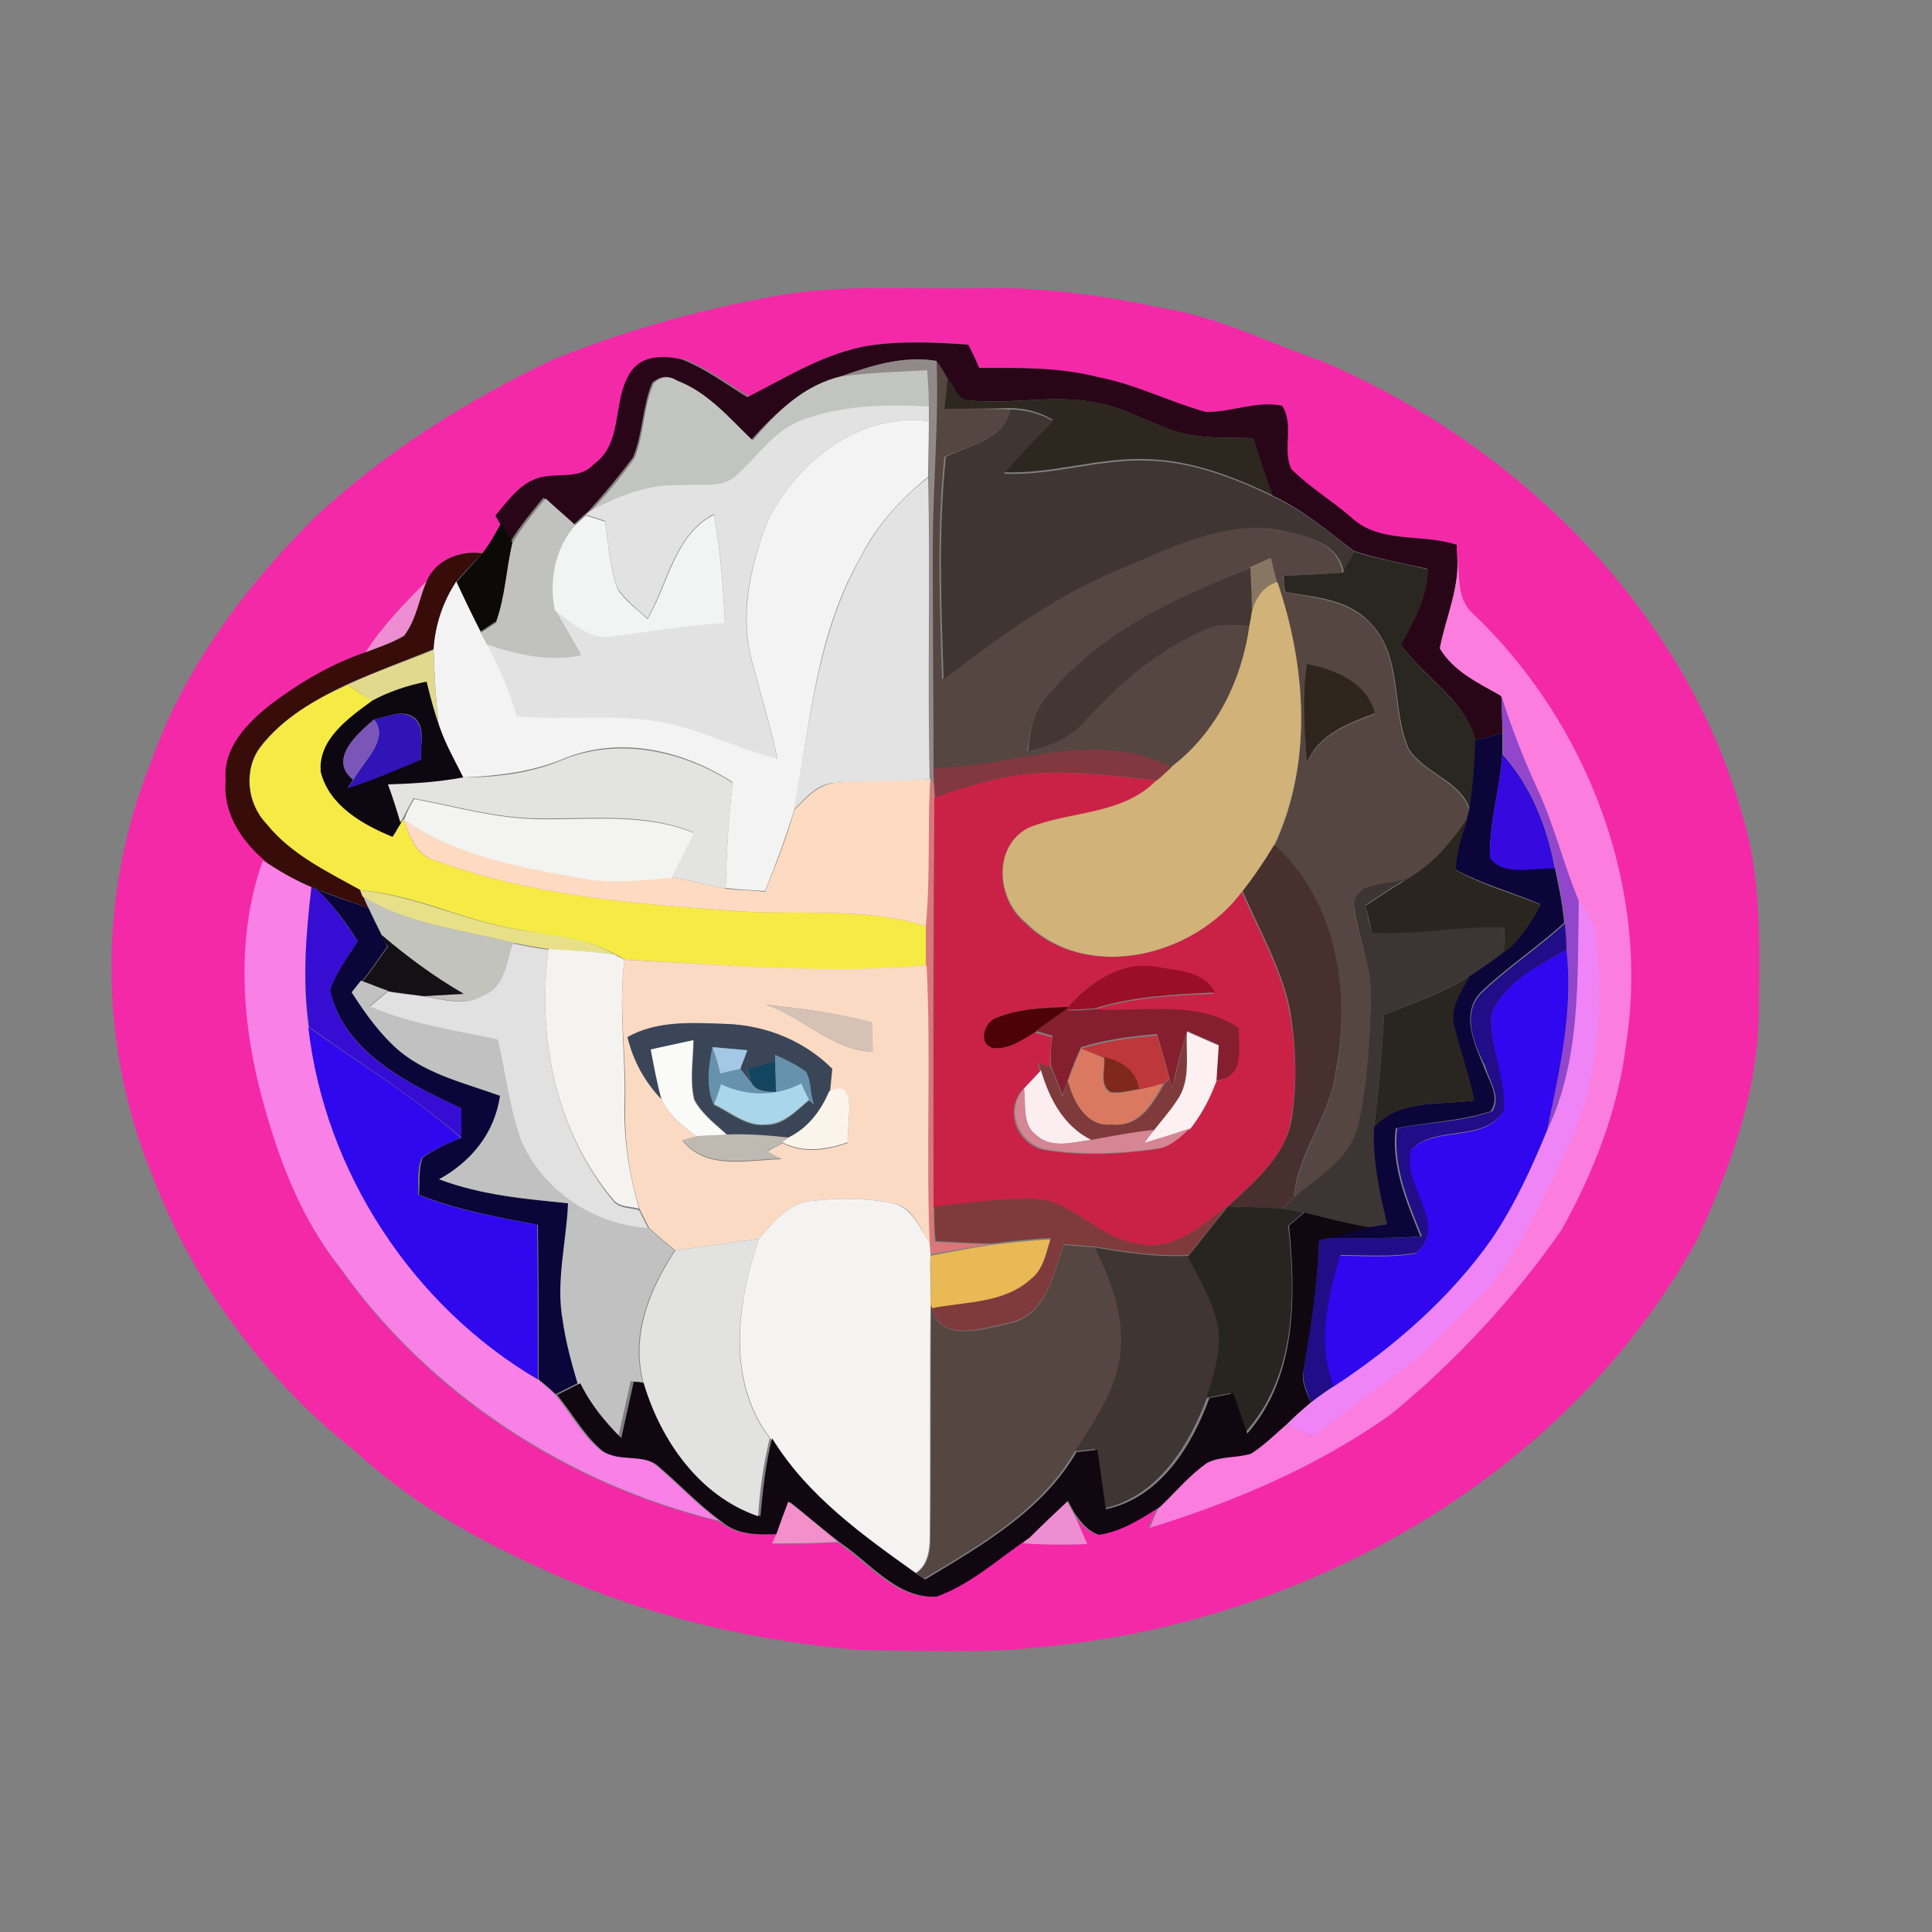 <?xml version="1.0" encoding="utf-8"?>
<!-- Generator: Adobe Illustrator 26.0.3, SVG Export Plug-In . SVG Version: 6.00 Build 0)  -->
<svg version="1.1" id="Layer_1" xmlns="http://www.w3.org/2000/svg" xmlns:xlink="http://www.w3.org/1999/xlink" x="0px" y="0px"
	 viewBox="0 0 250 250" style="enable-background:new 0 0 250 250;" xml:space="preserve">
<rect x="0" y="0" width="250" height="250" fill="#808080" stroke="none"/>
<style type="text/css">
	.st0{fill:#F429A8;}
	.st1{fill:#280618;}
	.st2{fill:#928A8A;}
	.st3{fill:#554641;}
	.st4{fill:#C2C4C0;}
	.st5{fill:#2D2720;}
	.st6{fill:#E2E2E2;}
	.st7{fill:#3F3533;}
	.st8{fill:#F4F3F3;}
	.st9{fill:#E3E3E3;}
	.st10{fill:#C1C2C0;}
	.st11{fill:#F1F4F2;}
	.st12{fill:#0B0A08;}
	.st13{fill:#2A2720;}
	.st14{fill:#FB7DDD;}
	.st15{fill:#370C09;}
	.st16{fill:#877662;}
	.st17{fill:#423732;}
	.st18{fill:#EC8ED1;}
	.st19{fill:#D1B278;}
	.st20{fill:#E1D98E;}
	.st21{fill:#2E261D;}
	.st22{fill:#0C0711;}
	.st23{fill:#F6EB44;}
	.st24{fill:#9146CB;}
	.st25{fill:#3014B7;}
	.st26{fill:#7B56B8;}
	.st27{fill:#0B053A;}
	.st28{fill:#E3E3E2;}
	.st29{fill:#823840;}
	.st30{fill:#3609DF;}
	.st31{fill:#CA2246;}
	.st32{fill:#FCDBC2;}
	.st33{fill:#DB7779;}
	.st34{fill:#F3F4F1;}
	.st35{fill:#2A251E;}
	.st36{fill:#48302F;}
	.st37{fill:#F880E6;}
	.st38{fill:#3C3533;}
	.st39{fill:#370DD4;}
	.st40{fill:#0B0639;}
	.st41{fill:#E8E088;}
	.st42{fill:#C2C3BD;}
	.st43{fill:#EF84F6;}
	.st44{fill:#210D88;}
	.st45{fill:#141015;}
	.st46{fill:#E2E1E2;}
	.st47{fill:#F5F3EF;}
	.st48{fill:#3007EF;}
	.st49{fill:#FBDAC4;}
	.st50{fill:#9B0F26;}
	.st51{fill:#292520;}
	.st52{fill:#C2C1C1;}
	.st53{fill:#D6C1B7;}
	.st54{fill:#4C0208;}
	.st55{fill:#851F30;}
	.st56{fill:#2F08ED;}
	.st57{fill:#3A4658;}
	.st58{fill:#BE373B;}
	.st59{fill:#7F3B3B;}
	.st60{fill:#FCF0F2;}
	.st61{fill:#FAFAF9;}
	.st62{fill:#6792AE;}
	.st63{fill:#A3C8E5;}
	.st64{fill:#DA7960;}
	.st65{fill:#7F281B;}
	.st66{fill:#134561;}
	.st67{fill:#FCEEF0;}
	.st68{fill:#A9D6EA;}
	.st69{fill:#FBF4EB;}
	.st70{fill:#D58594;}
	.st71{fill:#BEBAB2;}
	.st72{fill:#F4F3F2;}
	.st73{fill:#282521;}
	.st74{fill:#100711;}
	.st75{fill:#E2E2E1;}
	.st76{fill:#E9B956;}
	.st77{fill:#554642;}
	.st78{fill:#F390CC;}
</style>
<g id="_x23_f429a8ff">
	<path class="st0" d="M100.3,38.3c8.8-1.6,17.8-0.8,26.6-1c8.2-0.2,16.3,1,24.2,2.7c7,1.2,13.4,4.5,20.1,6.8
		c25.2,10.8,46.8,32,54.3,58.8c2.4,7.9,2.2,16.2,2.1,24.4c0.1,10.7-3.6,21-8.1,30.6c-16.8,30.4-50.4,49.3-84.5,52.5
		c-8,0.9-16,0.5-24,0.4c-12.6-1.1-25.1-3.9-36.8-8.7c-10.1-4.3-20-9.4-28.1-16.9c-11.8-9.3-21.1-21.8-26.4-35.8
		c-7-16.9-7-36.5-0.2-53.4c4.3-12.2,12.2-22.8,21.3-31.8c9-8.4,19.5-15,30.6-20.3C80.7,42.8,90.5,40.1,100.3,38.3 M112.6,44.7
		c-5.7,0.9-10.6,4-15.5,6.7c-2.8-1.7-5.5-3.7-8.5-4.9c-2.2-0.4-5.1-0.5-6.5,1.5c-2.6,3.6-0.9,9.3-4.9,12.1c-2,2.3-5.3,0.9-7.8,2
		c-2.2,0.9-3.4,2.9-4.9,4.6l0.5,0.9c-0.8,1.4-1.4,2.8-2.5,4c-2.9-0.4-6,0.7-7.2,3.6c-2.9,2.8-5.7,5.7-7.9,9.2
		c-4.4,1.6-8.5,3.9-12.2,6.7c-3.1,2.4-6.2,5.7-5.9,9.9c-0.4,4.4,2.4,8.2,5.7,10.9l-0.9-0.5c-3.4,9.6-2.8,20.2-0.3,29.9
		c2.1,8.1,5,16.2,10.2,22.8c11.6,16.5,29.6,28.1,49.1,32.8c2.1,1.8,4.8,1.7,7.4,1.6c-0.1,0.3-0.4,0.9-0.6,1.3c2.8,0.1,5.7,0,8.5-0.2
		c3.9,2.6,7.4,7.3,12.5,7c4.5-1.6,8.1-4.9,12-7.6l-0.6,0.7c2.8,0.2,5.5,0.2,8.3,0.1c-0.5-1.3-1-2.6-1.7-3.8c0.8,1,1.7,2.1,3,2.6
		c2.9-0.4,5.5-2,7.9-3.6c-0.4,0.9-0.8,1.8-1.2,2.7c11-3.4,21.8-8,31.2-14.7c8.4-6.9,15.9-14.9,22.1-23.9c4.1-7.4,7.3-15.4,8.3-23.9
		c3.2-20.4-5-41.7-19.8-55.8c-2.4-2.1-1.6-5.5-2.1-8.2v-0.7c-4.4-1.5-9.9-0.1-13.6-3.5c-2.5-2.2-5.4-4-7.8-6.3
		c-1.2-2.5,0.3-5.9-1.2-8.2c-3.4-0.6-6.6,1-9.9,0.8c-4.7-1.4-9.1-3.6-13.9-4.5c-5-1.3-10.2-1.2-15.4-1.2c-0.5-1-1-2-1.4-3
		C121.1,44.2,116.8,44.1,112.6,44.7z"/>
</g>
<g id="_x23_280618ff">
	<path class="st1" d="M112.6,44.7c4.2-0.6,8.5-0.4,12.7-0.1c0.5,1,1,2,1.4,3c5.2,0,10.4-0.1,15.4,1.2c4.8,0.9,9.2,3.2,13.9,4.5
		c3.3,0.1,6.6-1.5,9.9-0.8c1.6,2.4,0,5.7,1.2,8.2c2.4,2.4,5.3,4.1,7.8,6.3c3.7,3.4,9.1,2,13.6,3.5v0.7c0.6,4.5-1.4,8.5-2.1,12.8
		c1.8,2.9,5,4.4,7.9,6.1c0,1.6,0.1,3.2,0.1,4.8c-1.2,0.3-2.3,0.6-3.5,0.9c-1.4-5.4-6.7-8.1-9.7-12.5c1.8-3,3.4-6.1,3.5-9.7
		c-3.2-0.7-6.4-1.3-9.5-2.3c-3.4-2.6-6.7-5.4-10.6-7.2c-0.9-2.5-1.8-4.9-2.5-7.4c-3.1-0.1-6.3,0.1-9.4-0.7c-3.7-1.1-7-3.2-10.9-3.9
		c-5.5-1.1-11.1,0.3-16.6-0.3c-1.5-0.1-1.8-2-2.7-2.9c-0.5-0.8-0.9-1.5-1.4-2.2c-4.2-0.7-8.4,0.6-12.3,2c-4.8,1.2-8.4,4.7-11.6,8.2
		c-2.9-2.9-5.7-6.2-9.7-7.7c-1.1-0.7-2.1-0.5-3.1,0.3c-1.3,3.1-1.2,6.6-2.5,9.7c-1.8,2.4-3.7,4.7-5.8,7l-0.6,0.5
		c-0.3,0.3-1,0.9-1.3,1.2c-1.3-1.1-2.6-2.3-3.9-3.5c-1.5,1.9-3.1,3.7-4.3,5.8c-0.3-0.7-1-2-1.4-2.6l-0.5-0.9
		c1.5-1.7,2.8-3.7,4.9-4.6c2.5-1.2,5.8,0.2,7.8-2c4-2.8,2.3-8.4,4.9-12.1c1.5-2.1,4.3-2,6.5-1.5c3.1,1.2,5.7,3.2,8.5,4.9
		C102,48.7,106.9,45.6,112.6,44.7z"/>
</g>
<g id="_x23_928a8aff">
	<path class="st2" d="M108.9,48.7c3.9-1.4,8.1-2.7,12.3-2c0.3,8.1-0.5,16.2-0.5,24.3c0,9.5,0.1,18.9,0.1,28.4c0,0.6,0,1.7,0,2.2
		l-0.4-0.8c-0.3-13,0.1-26-0.2-39c0-2.4,0.1-4.8,0.1-7.2c0-0.5,0-1.4,0-1.9c-0.1-1.6-0.2-3.2-0.2-4.8
		C116.3,48,112.6,48.2,108.9,48.7z"/>
</g>
<g id="_x23_554641ff">
	<path class="st3" d="M121.2,46.7c0.5,0.7,1,1.5,1.4,2.2c-0.1,1.3-0.3,2.7-0.4,4c2.8,0,5.6,0,8.5,0.1c-0.8,4-5.3,4.6-8.5,6.1
		c-1,9.6-0.6,19.2-0.3,28.8c7-5.2,13.9-10.6,22-13.9c6.8-2.8,13.8-6.7,21.4-5.4c3.4,0.6,7.8,1.5,8.4,5.5c-2.6,0.2-5.1,0.3-7.7,0.4
		c0.1,0.5,0.2,1.6,0.2,2.1c3.8,0.8,8.3,1,11.1,4.1c4.2,4.3,2.6,11,4.9,16.2c2,3.3,6.8,4.1,8,8.1l-0.2,0.8c-2.1,3.2-4.6,6.2-8,8.1
		c-2.3,0.8-6.5,0.1-6.8,3.4c0.5,4.1,2.4,7.9,2.2,12.1c-0.2,5.5-0.3,11.2-1.7,16.6c-1.1,4.3-5.1,6.5-8.3,9.2
		c0.5-5.8,4.5-10.4,5.4-16.1c2.1-10.3,0.2-22.3-7.9-29.6c5-10.7,4.1-23,0.4-34c-0.3-1-0.6-2.1-0.8-3.2c-0.9,0.4-1.8,0.8-2.7,1.2
		c-9.8,3.8-19.7,8.6-26.5,16.8c-1.7,1.9-2,4.5-2.4,6.9c2.8-0.6,5.5-1.7,7.4-3.9c4.6-4.9,9.7-9.5,16-12c1.7-0.7,3.6-0.3,5.4-0.3
		c-0.9,7.2-4.3,13.9-10.1,18.4c-9.8-5.2-20.5,0-30.8,0.1c0-9.5-0.1-18.9-0.1-28.4C120.7,62.9,121.5,54.8,121.2,46.7 M169.1,85.9
		c-0.5,4.3-0.2,8.6,0,12.9c1.5-3.7,5.4-5.1,8.8-6.4C176.9,88.3,172.8,86.6,169.1,85.9z"/>
</g>
<g id="_x23_c2c4c0ff">
	<path class="st4" d="M108.9,48.7c3.7-0.5,7.4-0.6,11.1-0.8c0.1,1.6,0.2,3.2,0.2,4.8c-5.7-0.3-11.5-0.2-16.8,1.9
		c-3.4,1.3-5.4,4.6-8,6.9c-1.9,2.1-5,1.2-7.5,1.5c-4.2-0.2-8,1.4-11.6,3.3c2.1-2.2,4-4.5,5.8-7c1.3-3.1,1.1-6.6,2.5-9.7
		c0.9-0.9,2-1,3.1-0.3c3.9,1.5,6.7,4.8,9.7,7.7C100.5,53.3,104,49.8,108.9,48.7z"/>
</g>
<g id="_x23_2d2720ff">
	<path class="st5" d="M122.2,52.9c0.1-1.3,0.3-2.7,0.4-4c0.9,0.9,1.2,2.8,2.7,2.9c5.5,0.6,11.1-0.8,16.6,0.3
		c3.8,0.7,7.2,2.8,10.9,3.9c3.1,0.8,6.3,0.6,9.4,0.7c0.8,2.5,1.6,5,2.5,7.4c-5.2-2.5-10.7-4.6-16.5-4.7c-6.2-0.2-12.2,2-18.4,1.7
		c2.1-2.3,4.2-4.6,6.4-6.8c-1.7-1-3.6-1.5-5.6-1.5C127.8,52.9,125,52.9,122.2,52.9z"/>
</g>
<g id="_x23_e2e2e2ff">
	<path class="st6" d="M103.4,54.5c5.3-2.1,11.2-2.2,16.8-1.9c0,0.5,0,1.4,0,1.9c-8.9-1.2-17,5.2-20.8,12.8
		c-2.3,5.7-3.8,12.2-2.1,18.3c1.1,4.2,2.4,8.4,3.3,12.7c-4-1.2-7.9-2.8-11.9-4c-7.1-2.2-14.6-0.9-21.8-1.5c-1-3.3-2.3-6.5-4-9.6
		c3.9,1.3,8,2.3,12.2,1.4c-1.1-1.9-2.2-3.8-3.3-5.7c2.1,1.4,4.2,3.8,7,3.4c5-0.5,10-1.5,15-1.8c-0.2-4.7-0.6-9.4-1.4-14
		c-5.1,2.6-6,8.9-8.6,13.5c-1.4-1.2-2.9-2.4-3.9-3.9c-1-2.8-1.2-5.8-1.6-8.7c-0.6-0.2-1.9-0.6-2.5-0.8l0.6-0.5
		c3.6-1.9,7.5-3.5,11.6-3.3c2.5-0.3,5.6,0.6,7.5-1.5C98,59.1,100,55.9,103.4,54.5z"/>
</g>
<g id="_x23_3f3533ff">
	<path class="st7" d="M130.7,53c1.9,0,3.9,0.5,5.6,1.5c-2.2,2.2-4.4,4.5-6.4,6.8c6.2,0.3,12.2-1.9,18.4-1.7
		c5.8,0.1,11.3,2.2,16.5,4.7c3.9,1.8,7.2,4.6,10.6,7.2c-0.5,0.9-1,1.8-1.5,2.6c-0.7-4-5.1-4.8-8.4-5.5c-7.6-1.3-14.6,2.6-21.4,5.4
		c-8.1,3.4-15.1,8.7-22,13.9c-0.3-9.6-0.7-19.3,0.3-28.8C125.4,57.6,129.9,57,130.7,53z"/>
	<path class="st7" d="M141.6,161.4c4,0.7,8.1,1.3,12.2,1.1c1.6,3.1,3.5,6.2,4,9.7c0.2,2.9-0.7,5.8-1.6,8.6
		c-2.3,6.2-6.4,12.9-13.4,14.4c-0.4-2.6-0.7-5.1-1.1-7.7c-0.9,0.1-1.8,0.2-2.7,0.3c2.5-4,5.4-8,5.9-12.8
		C145.5,170.2,143.6,165.6,141.6,161.4z"/>
</g>
<g id="_x23_f4f3f3ff">
	<path class="st8" d="M99.4,67.3c3.8-7.6,11.9-14,20.8-12.8c0,2.4-0.1,4.8-0.1,7.2c-3.6,2.9-6.8,6.4-8.8,10.5
		c-5.7,9.9-6.5,21.5-8.5,32.5c-1.1,3.6-2.4,7.1-3.8,10.6c-1.7-0.1-3.4-0.2-5.1-0.4c0.1-4.6,0.4-9.2,0.9-13.7
		c-6.4-4.1-14.4-6-21.7-3.1c-4.2,1.8-8.7,2.3-13.2,2.5c-1.1-2.2-2.3-4.3-3.1-6.6c-0.4-3.3-0.6-6.7-0.7-10.1c0.2-3.1,1.2-6.1,2.9-8.7
		c1,2.1,2.1,4.3,3.1,6.4c0.2,0.4,0.6,1.2,0.8,1.5c1.6,3,3,6.2,4,9.6c7.3,0.6,14.8-0.7,21.8,1.5c4,1.2,7.8,2.9,11.9,4
		c-0.9-4.3-2.2-8.5-3.3-12.7C95.7,79.5,97.1,73.1,99.4,67.3z"/>
</g>
<g id="_x23_e3e3e3ff">
	<path class="st9" d="M111.3,72.3c2.1-4.2,5.2-7.7,8.8-10.5c0.3,13-0.1,26,0.2,39c-4.1,0.5-8.2,0.2-12.3,0.5c-2.3,0.1-3.8,2-5.3,3.5
		C104.8,93.8,105.7,82.2,111.3,72.3z"/>
</g>
<g id="_x23_c1c2c0ff">
	<path class="st10" d="M66.3,70.3c1.2-2.1,2.8-4,4.3-5.8c1.3,1.2,2.6,2.3,3.9,3.5c-2.7,3-3.5,7.1-2.6,11.1c1.1,1.9,2.2,3.8,3.3,5.7
		c-4.1,0.9-8.3-0.1-12.2-1.4c-0.2-0.4-0.6-1.2-0.8-1.5c0.5-0.3,1.5-1,2-1.3C65.3,77.2,65.4,73.6,66.3,70.3z"/>
</g>
<g id="_x23_f1f4f2ff">
	<path class="st11" d="M74.5,67.9c0.3-0.3,1-0.9,1.3-1.2c0.6,0.2,1.9,0.6,2.5,0.8c0.4,2.9,0.6,5.9,1.6,8.7c1,1.6,2.6,2.7,3.9,3.9
		c2.7-4.6,3.5-10.9,8.6-13.5c0.8,4.6,1.2,9.3,1.4,14c-5,0.3-10,1.2-15,1.8c-2.8,0.3-4.9-2-7-3.4C71,75.1,71.8,70.9,74.5,67.9z"/>
</g>
<g id="_x23_0b0a08ff">
	<path class="st12" d="M62.4,71.6c1-1.2,1.7-2.6,2.5-4c0.3,0.7,1,2,1.4,2.6c-0.8,3.4-0.9,6.9-2.1,10.2c-0.5,0.3-1.5,1-2,1.3
		c-1.1-2.1-2.1-4.2-3.1-6.4C60.1,74.1,61.3,72.9,62.4,71.6z"/>
</g>
<g id="_x23_2a2720ff">
	<path class="st13" d="M175.3,71.4c3.1,1,6.3,1.5,9.5,2.3c-0.1,3.6-1.8,6.7-3.5,9.7c2.9,4.4,8.3,7.1,9.7,12.5
		c-0.1,3-0.3,6.1-0.7,9.1c-1.1-4-5.9-4.8-8-8.1c-2.3-5.2-0.7-11.8-4.9-16.2c-2.8-3.2-7.2-3.4-11.1-4.1c-0.1-0.5-0.2-1.6-0.2-2.1
		c2.5-0.1,5.1-0.2,7.7-0.4C174.2,73.1,174.8,72.3,175.3,71.4z"/>
</g>
<g id="_x23_fb7dddff">
	<path class="st14" d="M188.5,71.2c0.5,2.8-0.2,6.2,2.1,8.2c14.8,14.1,23,35.4,19.8,55.8c-1,8.4-4.2,16.5-8.3,23.9
		c-6.2,8.9-13.7,17-22.1,23.9c-9.4,6.7-20.2,11.3-31.2,14.7c0.4-0.9,0.7-1.8,1.2-2.7c2-1.9,3.8-4.1,6.1-5.7c1.8-0.9,3.8-0.7,5.7-1.2
		c1.7-1,3.1-2.4,4.6-3.8c1.1,0.5,2.3,1,3.4,1.5c3.3-2,6-4.7,9.2-6.8c4.8-3.1,8.6-7.5,12.6-11.4c2.9-2.9,4.9-6.5,6.8-10.2
		c2.6-5.1,5.5-10.2,6.9-15.9c1.8-6.7,1.7-13.6,1.2-20.4c0-1.8-1.3-3.2-2.3-4.6c-2-4.8-3.2-9.8-5.4-14.6c-1.8-3.9-3.4-7.8-4.6-11.9
		c-2.9-1.6-6.1-3.1-7.9-6.1C187.1,79.7,189.1,75.7,188.5,71.2z"/>
</g>
<g id="_x23_370c09ff">
	<path class="st15" d="M55.2,75.2c1.2-2.8,4.4-4,7.2-3.6c-1.1,1.2-2.3,2.4-3.4,3.7c-1.7,2.6-2.7,5.6-2.9,8.7
		c-3.7,1.5-7.5,2.9-11.1,4.5c-4.2,2-8.4,4.4-11.3,8.1c-2.2,2.9-1.8,7.3,0.7,9.9c3.2,4,7.8,6.2,12.2,8.6L47,116
		c0.2,0.4,0.5,1.1,0.7,1.5c-2.2-0.8-4.5-1.6-6.7-2.4l-0.7-0.3c-1.9-0.8-3.7-1.8-5.4-2.9c-3.3-2.6-6.1-6.4-5.7-10.9
		c-0.4-4.2,2.8-7.5,5.9-9.9c3.7-2.8,7.8-5.2,12.2-6.7c1.7-0.6,3.4-1.2,5-2.1C53.8,80.2,54.2,77.5,55.2,75.2z"/>
</g>
<g id="_x23_877662ff">
	<path class="st16" d="M161.7,73.4c0.9-0.4,1.8-0.8,2.7-1.2c0.3,1.1,0.5,2.1,0.8,3.2c-2,0.6-2.9,2.4-3.4,4.3
		C161.9,77.6,161.8,75.5,161.7,73.4z"/>
</g>
<g id="_x23_423732ff">
	<path class="st17" d="M135.3,90.3c6.8-8.3,16.7-13,26.5-16.8c0.1,2.1,0.2,4.1,0.2,6.2c-0.1,0.3-0.2,1-0.2,1.3
		c-1.8,0-3.7-0.4-5.4,0.3c-6.3,2.5-11.5,7.1-16,12c-1.9,2.2-4.6,3.3-7.4,3.9C133.3,94.8,133.6,92.2,135.3,90.3z"/>
</g>
<g id="_x23_ec8ed1ff">
	<path class="st18" d="M47.3,84.4c2.2-3.4,5-6.3,7.9-9.2c-1,2.3-1.3,5-2.9,7C50.7,83.2,49,83.7,47.3,84.4z"/>
	<path class="st18" d="M133,199c1.6-1.6,3.3-3.2,5-4.8c0.3,0.5,0.8,1.4,1,1.8c0.6,1.2,1.1,2.5,1.7,3.8c-2.8,0.1-5.5,0.1-8.3-0.1
		L133,199z"/>
</g>
<g id="_x23_d1b278ff">
	<path class="st19" d="M161.9,79.6c0.4-1.9,1.4-3.7,3.4-4.3c3.7,10.9,4.6,23.3-0.4,34c-1.2,2.1-2.6,4.1-4.1,6
		c-6.2,8.5-20.2,12-28.1,4c-3.8-3.1-4.2-9.9,0.5-12.3c5.5-2.2,12.1-1.6,16.5-6.1c0.5-0.4,1.4-1.3,1.9-1.7
		c5.8-4.4,9.1-11.2,10.1-18.4C161.7,80.6,161.9,80,161.9,79.6z"/>
</g>
<g id="_x23_e1d98eff">
	<path class="st20" d="M45,88.6c3.6-1.7,7.4-3,11.1-4.5c0.1,3.4,0.3,6.7,0.7,10.1c-0.7-2-1.2-4-1.7-5.9c-2.5,0.6-4.9,1.3-7.1,2.5
		C47.1,90,46.1,89.3,45,88.6z"/>
</g>
<g id="_x23_2e261dff">
	<path class="st21" d="M169.1,85.9c3.7,0.7,7.8,2.4,8.8,6.4c-3.4,1.3-7.3,2.7-8.8,6.4C168.8,94.5,168.5,90.2,169.1,85.9z"/>
</g>
<g id="_x23_0c0711ff">
	<path class="st22" d="M48.1,90.7c2.2-1.2,4.6-2,7.1-2.5c0.5,2,1,4,1.7,5.9c0.8,2.3,2,4.4,3.1,6.6c-3.2,0.6-6.5,0.8-9.7,0.9
		c0.6,1.6,1.1,3.3,1.6,4.9c-0.3,0.4-0.8,1.3-1.1,1.8c-3.9-1.6-8.2-4.1-9.3-8.4C41.1,95.7,45.1,92.9,48.1,90.7 M48.4,93.1
		c-2.1,1.8-6,5.2-2.7,7.8c-0.2,0.2-0.5,0.8-0.7,1c3.2-1,6.4-2.4,9.5-3.7c-0.2-1.9,0.8-4.5-1.3-5.6C51.7,91.9,50,92.8,48.4,93.1z"/>
</g>
<g id="_x23_f6eb44ff">
	<path class="st23" d="M33.7,96.7c2.9-3.8,7.1-6.2,11.3-8.1c1,0.7,2,1.4,3.1,2.1c-3,2.2-7,5-6.6,9.2c1.1,4.4,5.4,6.8,9.3,8.4
		c0.3-0.4,0.8-1.3,1.1-1.8l0.3-0.5c0.8,2.2,1.6,4.8,4.3,5.4c12,4.4,24.9,5.5,37.5,6.4c8.7,0.8,17.6-0.6,26,2.1c-0.1,1.7-0.1,3.3,0,5
		c-13,1.3-26.1-0.1-39.1-0.7c-0.3-0.2-1-0.6-1.3-0.7c-3.6-2.2-7.9-2.2-11.8-3.1c-7.2-1-13.8-4.6-21.1-5.2c-4.3-2.4-9-4.6-12.2-8.6
		C32,104,31.5,99.6,33.7,96.7z"/>
</g>
<g id="_x23_9146cbff">
	<path class="st24" d="M194.3,90.1c1.3,4.1,2.8,8,4.6,11.9c2.2,4.7,3.4,9.8,5.4,14.6c-0.1,10,0.3,20.4-4.1,29.6
		c1.6-7.6,3.4-15.4,2.5-23.3c-0.1-1.2-0.1-2.3-0.2-3.4c-0.2-2.4-0.7-4.8-1.2-7.1c-1.1-5.4-3.1-10.6-6.8-14.8c0-0.7,0-2.1,0-2.7
		C194.4,93.2,194.3,91.7,194.3,90.1z"/>
</g>
<g id="_x23_3014b7ff">
	<path class="st25" d="M48.4,93.1c1.6-0.3,3.3-1.2,4.8-0.4c2,1.1,1.1,3.7,1.3,5.6c-3.1,1.3-6.3,2.7-9.5,3.7c0.2-0.3,0.5-0.8,0.7-1
		C46.9,98.6,50.5,95.7,48.4,93.1z"/>
</g>
<g id="_x23_7b56b8ff">
	<path class="st26" d="M45.7,100.9c-3.3-2.7,0.6-6,2.7-7.8C50.5,95.7,46.9,98.6,45.7,100.9z"/>
</g>
<g id="_x23_0b053aff">
	<path class="st27" d="M190.9,95.8c1.2-0.3,2.3-0.6,3.5-0.9c0,0.7,0,2,0,2.7c-0.3,4.5-1.7,8.8-1.6,13.3c1.7,2.5,5.7,1.2,8.4,1.4
		c0.5,2.4,1,4.7,1.2,7.1c-3.5,3.2-7.5,5.8-10.9,9.1c-2.5,2.8-0.7,6.6,0.5,9.5c0.6,1.8,2.2,3.9,0.9,5.8c-4,1.3-8.2,1.4-12.3,2.2
		c-0.6,4.9,1.4,9.5,3.2,14c-4,0.3-8,0.2-11.9,0.2c1.7-0.5,3.4-1.1,5.1-1.4c0.6-0.1,1.8-0.3,2.4-0.4c-1-4.1-1.9-8.2-1.7-12.5
		c3.3-3.7,8.6-2.9,13-3.5c-0.8-3.2-1.9-6.4-2.6-9.6c-0.6-2.4,0.9-4.5,2-6.5c1.5-1,3-2,4.4-3.1c2.2-1.6,3.6-3.9,4.8-6.2
		c-3.7-1.6-7.6-2.6-11-4.5c0-2.4,0.9-4.6,1.6-6.9l0.2-0.8C190.6,101.9,190.8,98.8,190.9,95.8z"/>
</g>
<g id="_x23_e3e3e2ff">
	<path class="st28" d="M73.1,98.2c7.2-2.8,15.3-1,21.7,3.1c-0.5,4.6-0.8,9.1-0.9,13.7c-2.4-0.5-4.7-1.1-7.1-1.5
		c1-1.9,1.9-3.9,2.9-5.8c-6.3-2.6-13.2-1.7-19.8-1.8c-5.6,0-10.9-1.6-16.4-2.6c-0.4,0.7-1.1,2-1.4,2.6l-0.3,0.5
		c-0.5-1.7-1-3.3-1.6-4.9c3.3-0.1,6.5-0.3,9.7-0.9C64.5,100.6,69,100,73.1,98.2z"/>
</g>
<g id="_x23_823840ff">
	<path class="st29" d="M120.8,99.4c10.2-0.1,21-5.3,30.8-0.1c-0.5,0.4-1.4,1.3-1.9,1.7c-5.2-0.5-10.5-1.3-15.7-0.9
		c-4.5,0.3-8.8,1.7-13,3.1c0-0.4-0.1-1.2-0.1-1.5C120.8,101.1,120.8,100,120.8,99.4z"/>
</g>
<g id="_x23_3609dfff">
	<path class="st30" d="M194.4,97.6c3.7,4.1,5.8,9.4,6.8,14.8c-2.7-0.2-6.7,1.1-8.4-1.4C192.7,106.4,194.1,102,194.4,97.6z"/>
</g>
<g id="_x23_ca2246ff">
	<path class="st31" d="M120.9,103.2c4.2-1.4,8.5-2.8,13-3.1c5.3-0.4,10.5,0.4,15.7,0.9c-4.4,4.5-11.1,3.9-16.5,6.1
		c-4.7,2.4-4.2,9.2-0.5,12.3c8,7.9,21.9,4.4,28.1-4c2.2,5.2,5.2,10.1,6.2,15.8c0.8,4.6,1,9.3,0.1,13.9c-0.8,4.8-4.9,7.9-8.2,11.1
		c-3.4,2.6-7.2,6.1-11.8,4.9c-5.2-0.8-8.6-6.2-14.1-5.8c-4.1,0-8.1,0.6-12.1,1C120.8,138.5,120.8,120.8,120.9,103.2 M138.2,130.3
		c-3.2,0.1-6.5,0.2-9.5,1.5c-1.4,0.7-2.1,3.2-0.3,3.8c2.1,0.3,3.8-1.1,5.5-2c0.6,0.2,1.7,0.5,2.2,0.6c-0.1,1.3-0.3,2.6-0.2,3.9
		c-0.4-0.1-1.2-0.4-1.6-0.5l0.3,1c-0.6,0.6-1.7,1.8-2.3,2.4c-2.4,2.8-0.7,7,2.7,7.8c4.8,0.8,9.8,0.6,14.6-0.1c1.7-0.2,3-1.5,4.2-2.6
		c1.4-1.9,2.6-4,3.4-6.2c3.6-0.3,2.9-4.3,2.9-6.8c-5.6-3.7-12.4-2-18.7-2.4c5-1.6,10.3-1.9,15.6-2.1c-1.4-2.9-4.9-2.8-7.6-3.3
		C145.1,124.3,141,127.1,138.2,130.3z"/>
</g>
<g id="_x23_fcdbc2ff">
	<path class="st32" d="M102.8,104.8c1.5-1.5,3-3.3,5.3-3.5c4.1-0.4,8.2-0.1,12.3-0.5c-0.4,6.4,0.1,12.8-0.4,19.1
		c-8.4-2.7-17.3-1.3-26-2.1c-12.7-0.9-25.5-2-37.5-6.4c-2.6-0.6-3.5-3.2-4.3-5.4c6.9,4.8,15.3,6.2,23.3,7.6
		c3.8,0.7,7.6,0.2,11.3-0.1c2.4,0.4,4.7,1,7.1,1.5c1.7,0.2,3.4,0.2,5.1,0.4C100.4,111.9,101.8,108.4,102.8,104.8z"/>
</g>
<g id="_x23_db7779ff">
	<path class="st33" d="M120.4,100.8l0.4,0.8c0,0.4,0.1,1.2,0.1,1.5c-0.2,17.7-0.2,35.3-0.1,53c0,1.5,0.1,3.1,0.1,4.6
		c2.4,0.1,4.8,0.3,7.2,0.3c-2.6,0.4-5.2,0.9-7.8,1.3c0-0.4-0.1-1.2-0.1-1.6c-0.6-12,0.2-23.9-0.4-35.9c0-1.7,0-3.3,0-5
		C120.4,113.6,120,107.2,120.4,100.8z"/>
</g>
<g id="_x23_f3f4f1ff">
	<path class="st34" d="M53.6,103.4c5.4,1,10.8,2.6,16.4,2.6c6.6,0.1,13.5-0.8,19.8,1.8c-1,1.9-1.9,3.8-2.9,5.8
		c-3.8,0.3-7.6,0.8-11.3,0.1c-8.1-1.4-16.5-2.9-23.3-7.6C52.5,105.4,53.2,104,53.6,103.4z"/>
</g>
<g id="_x23_2a251eff">
	<path class="st35" d="M182,113.8c3.4-1.9,5.9-4.9,8-8.1c-0.7,2.2-1.6,4.5-1.6,6.9c3.5,2,7.4,3,11,4.5c-1.3,2.3-2.7,4.6-4.8,6.2
		c0-1.1,0.1-2.2,0.1-3.2c-5.8-0.2-11.4,1-17.2,0.7c-0.2-1.2-0.5-2.4-0.8-3.6C178.5,116,180.2,114.9,182,113.8z"/>
</g>
<g id="_x23_48302fff">
	<path class="st36" d="M160.8,115.3c1.5-1.9,2.9-4,4.1-6c8.1,7.3,10,19.3,7.9,29.6c-0.8,5.7-4.9,10.3-5.4,16.1
		c-0.4,0.3-1.1,1-1.5,1.4c-2.3-0.1-4.7-0.2-7-0.3c3.3-3.1,7.3-6.3,8.2-11.1c0.8-4.6,0.6-9.3-0.1-13.9
		C166,125.5,163,120.5,160.8,115.3z"/>
</g>
<g id="_x23_f880e6ff">
	<path class="st37" d="M33.7,141.3c-2.5-9.7-3.1-20.4,0.3-29.9l0.9,0.5c1.7,1.1,3.5,2.1,5.4,2.9c-0.7,6-1.2,12.1-0.4,18.1
		c2.1,18.7,13.5,36.1,29.7,45.6c0.7,0.6,1.5,1.3,2.2,1.9c1.9,2.3,3.4,5.1,5.7,7.1c2.2,1.8,5.5,0.3,7.6,2.3c2.7,2.3,5.1,4.9,8,7
		c-19.5-4.7-37.5-16.4-49.1-32.8C38.7,157.4,35.8,149.3,33.7,141.3z"/>
</g>
<g id="_x23_3c3533ff">
	<path class="st38" d="M175.2,117.1c0.3-3.2,4.5-2.5,6.8-3.4c-1.8,1.1-3.5,2.2-5.3,3.4c0.2,1.2,0.5,2.4,0.8,3.6
		c5.8,0.3,11.4-0.9,17.2-0.7c0,1.1-0.1,2.2-0.1,3.2c-1.4,1.1-2.9,2.1-4.4,3.1c-3.4,2.1-7.3,3.5-11.1,5c-0.3,4.9-0.7,9.7-1.3,14.6
		c-0.2,4.2,0.7,8.4,1.7,12.5c-0.6,0.1-1.8,0.3-2.4,0.4c-2.8-0.5-5.6-1.2-8.4-1.9c-0.9-0.2-1.9-0.4-2.8-0.5c0.4-0.4,1.1-1,1.5-1.4
		c3.1-2.7,7.2-4.9,8.3-9.2c1.3-5.4,1.5-11,1.7-16.6C177.5,125.1,175.7,121.2,175.2,117.1z"/>
</g>
<g id="_x23_370dd4ff">
	<path class="st39" d="M40.3,114.8l0.7,0.3c2.1,2,3.7,4.3,5.3,6.7c-1.3,2-2.8,4-3.6,6.3c1.8,8.2,10.1,12.1,17,15.3
		c0,1.3,0,2.5,0,3.8c-6.2-5.3-13.1-9.6-19.7-14.3C39.1,126.8,39.6,120.8,40.3,114.8z"/>
</g>
<g id="_x23_0b0639ff">
	<path class="st40" d="M41,115.1c2.2,0.9,4.4,1.6,6.7,2.4c0.5,1.2,1.1,2.3,1.7,3.5c0.2,0.4,0.5,1.1,0.7,1.5
		c-1.1,1.5-2.1,3.1-3.3,4.5c-0.3,0.4-0.9,1.1-1.2,1.5c1.8,2.8,3.7,5.5,6.4,7.6c3.7,3,8.5,4.1,12.9,5.7c-0.7,4.8-3.7,8.5-7.9,10.8
		c5.3,2.1,11.1,2.6,16.7,3.1c-0.2,5.1-1.5,10.1-0.7,15.1c0.4,2.8,1.1,5.4,1.9,8.1c-1,0.5-2,1-3,1.5c-0.7-0.7-1.4-1.3-2.2-1.9
		c0-6.7,0-13.3-0.1-20c-5.2-1-10.4-1.9-15.4-3.9c0.2-1.6-0.1-3.3,0.5-4.8c1.5-1.1,3.3-1.9,5-2.6c0-1.3,0-2.5,0-3.8
		c-6.9-3.2-15.2-7.2-17-15.3c0.8-2.3,2.3-4.3,3.6-6.3C44.8,119.4,43.1,117.1,41,115.1z"/>
</g>
<g id="_x23_e8e088ff">
	<path class="st41" d="M46.6,115.2c7.3,0.7,13.9,4.2,21.1,5.2c4,0.8,8.3,0.9,11.8,3.1c-2.8-0.4-5.7-0.4-8.5-0.7
		c-1.5-0.2-3.1-0.5-4.6-0.8c-6.5-1.7-13.6-2.3-19.5-6L46.6,115.2z"/>
</g>
<g id="_x23_c2c3bdff">
	<path class="st42" d="M47,116c5.8,3.7,12.9,4.3,19.5,6c-0.9,2.3-1.1,5.6-3.7,6.8c-2.5,1.4-5.4,0.5-8,0.1c1.7-0.1,3.5-0.2,5.2-0.3
		c-3.8-2.2-7.3-4.7-10.6-7.6c-0.6-1.2-1.1-2.3-1.7-3.5C47.5,117.2,47.2,116.4,47,116z"/>
</g>
<g id="_x23_ef84f6ff">
	<path class="st43" d="M204.3,116.5c1,1.4,2.2,2.8,2.3,4.6c0.5,6.8,0.6,13.8-1.2,20.4c-1.4,5.6-4.3,10.7-6.9,15.9
		c-1.9,3.6-3.8,7.3-6.8,10.2c-4.1,4-7.8,8.3-12.6,11.4c-3.2,2.1-6,4.8-9.2,6.8c-1.2-0.4-2.3-0.9-3.4-1.5c1-1,2-1.9,3.1-2.8
		c1-0.8,2.1-1.5,3.1-2.2c7.8-5.1,15.1-11.4,20.5-19.2c2.9-4.4,5.1-9.2,7.1-14C204.6,136.9,204.1,126.5,204.3,116.5z"/>
</g>
<g id="_x23_210d88ff">
	<path class="st44" d="M191.6,128.6c3.4-3.3,7.4-5.9,10.9-9.1c0.1,1.1,0.2,2.3,0.2,3.4c-3.6,2.1-8,4.2-9.7,8.3
		c-0.3,4.2,2,8.1,1.7,12.4c-2.5,4.3-8.9,1.9-12,5.1c-1.5,4.4,5,9.7,0.6,13.4c-3.2,0.6-6.5,0.3-9.8,0.3c-1.5,5.4-3,11.4-0.8,16.9
		c-1.1,0.7-2.1,1.4-3.1,2.2c-0.4-1.4-1.2-2.7-0.9-4.2c0.8-5.6,1.8-11.2,2-16.8c0.3-0.1,1-0.2,1.4-0.3c4,0,8,0.1,11.9-0.2
		c-1.8-4.5-3.8-9.1-3.2-14c4.1-0.8,8.3-0.8,12.3-2.2c1.2-1.9-0.4-3.9-0.9-5.8C190.8,135.2,189.1,131.3,191.6,128.6z"/>
</g>
<g id="_x23_141015ff">
	<path class="st45" d="M49.4,121c3.3,2.8,6.8,5.4,10.6,7.6c-1.7,0.1-3.5,0.2-5.2,0.3c-1.5-0.2-2.9-0.4-4.4-0.6
		c-1.2-0.4-2.4-0.8-3.5-1.3c1.2-1.4,2.2-3,3.3-4.5C49.9,122.1,49.5,121.4,49.4,121z"/>
</g>
<g id="_x23_e2e1e2ff">
	<path class="st46" d="M66.4,122.1c1.5,0.3,3,0.6,4.6,0.8c-1.6,11.5,1,23.7,8.5,32.7c0.9,0.8,2.2,0.7,3.2,1c0.4,0.8,0.8,1.6,1.2,2.4
		c-7.1-0.4-13.7-4.9-16.5-11.4c-1.5-4.2-2-8.7-3-13c-5.6-1.3-11.3-2-16.6-4.3c0.6-0.5,1.8-1.5,2.4-2c1.5,0.3,2.9,0.4,4.4,0.6
		c2.6,0.4,5.5,1.4,8-0.1C65.4,127.7,65.5,124.4,66.4,122.1z"/>
</g>
<g id="_x23_f5f3efff">
	<path class="st47" d="M71,122.8c2.8,0.2,5.7,0.3,8.5,0.7c0.3,0.2,1,0.5,1.3,0.7c-0.8,6.2,0.2,12.5,0,18.7
		c-0.1,4.6,0.6,9.1,1.9,13.5c-1.1-0.3-2.4-0.2-3.2-1C72,146.6,69.4,134.3,71,122.8z"/>
</g>
<g id="_x23_3007efff">
	<path class="st48" d="M193,131.2c1.7-4.2,6.1-6.2,9.7-8.3c0.9,7.9-0.9,15.6-2.5,23.3c-2,4.9-4.2,9.7-7.1,14
		c-5.4,7.7-12.6,14-20.5,19.2c-2.2-5.5-0.8-11.4,0.8-16.9c3.3,0,6.6,0.3,9.8-0.3c4.5-3.7-2-9-0.6-13.4c3.1-3.2,9.6-0.8,12-5.1
		C194.9,139.4,192.7,135.4,193,131.2z"/>
</g>
<g id="_x23_fbdac4ff">
	<path class="st49" d="M80.8,124.2c13,0.6,26.1,1.9,39.1,0.7c0.6,12-0.1,24,0.4,35.9c-1.3-1.9-2.2-4.7-4.8-5.1
		c-3.4-0.7-7-0.7-10.5-0.3c-3,0.3-5,2.8-6.8,4.9c-3.6,0.5-7.2,1-10.8,1.5c-1.1-0.9-2.3-1.9-3.4-2.9c-0.4-0.8-0.8-1.6-1.2-2.4
		c-1.4-4.4-2-8.9-1.9-13.5C81.1,136.7,80,130.5,80.8,124.2 M99.1,130c4.8,1.6,8.6,5.9,13.8,6.1c0-1.3-0.1-2.6-0.1-3.8
		C108.3,131.1,103.7,130.5,99.1,130 M81.2,134.2c0.8,3,2.2,5.8,4.4,8.1c1,2,2.8,3.5,4.6,4.8c-0.5,0.1-1.4,0.4-1.9,0.5
		c3.1,3.9,8.5,2.5,12.8,2.4c-0.4-0.2-1.3-0.7-1.8-0.9c0.5-0.6,1.4-0.7,1.9-1.2c2.7,1.4,5.7,1,8.5,0c-0.2-2.2,1.5-8.4-2.4-6.6
		c0.1-1,0.2-2,0.3-3c-3.6-3.5-8.6-5.6-13.6-5.8C89.7,132.3,85.1,132,81.2,134.2z"/>
</g>
<g id="_x23_9b0f26ff">
	<path class="st50" d="M138.2,130.3c2.8-3.2,6.9-6,11.4-5.2c2.7,0.5,6.2,0.5,7.6,3.3c-5.3,0.3-10.6,0.5-15.6,2.1
		c-1.3,0.1-2.6,0.1-3.9,0.2L138.2,130.3z"/>
</g>
<g id="_x23_292520ff">
	<path class="st51" d="M179.1,131.3c3.8-1.5,7.6-2.8,11.1-5c-1.1,2-2.6,4.1-2,6.5c0.8,3.2,1.9,6.3,2.6,9.6c-4.4,0.6-9.7-0.2-13,3.5
		C178.4,141,178.8,136.2,179.1,131.3z"/>
</g>
<g id="_x23_c2c1c1ff">
	<path class="st52" d="M45.5,128.4c0.3-0.4,0.9-1.1,1.2-1.5c1.2,0.4,2.3,0.9,3.5,1.3c-0.6,0.5-1.8,1.5-2.4,2
		c5.3,2.3,11,3.1,16.6,4.3c1,4.3,1.5,8.8,3,13c2.8,6.5,9.4,11,16.5,11.4c1.1,1,2.2,1.9,3.4,2.9c-3.3,5-5.8,11-4.1,17.1
		c-0.5-0.1-1.1-0.1-1.6-0.2c-0.5,2.4-1.1,4.9-1.6,7.3c-2-2.2-4-4.5-5.3-7.1c-0.8-2.7-1.5-5.3-1.9-8.1c-0.9-5,0.5-10.1,0.7-15.1
		c-5.6-0.6-11.4-1.1-16.7-3.1c4.2-2.3,7.2-6,7.9-10.8c-4.4-1.6-9.2-2.7-12.9-5.7C49.3,134,47.3,131.2,45.5,128.4z"/>
</g>
<g id="_x23_d6c1b7ff">
	<path class="st53" d="M99.1,130c4.6,0.5,9.2,1.1,13.8,2.3c0,1.3,0,2.5,0.1,3.8C107.7,135.9,103.9,131.6,99.1,130z"/>
</g>
<g id="_x23_4c0208ff">
	<path class="st54" d="M128.7,131.8c3-1.3,6.3-1.4,9.5-1.5l-0.5,0.6c-1.2,0.9-2.5,1.8-3.8,2.7c-1.7,1-3.5,2.3-5.5,2
		C126.6,135,127.3,132.5,128.7,131.8z"/>
</g>
<g id="_x23_851f30ff">
	<path class="st55" d="M141.6,130.6c6.3,0.4,13.1-1.3,18.7,2.4c0,2.5,0.8,6.5-2.9,6.8c0.1-1.5,0.2-3,0.3-4.6
		c-1.4-0.6-2.7-1.2-4.1-1.8c-0.7,2.4-1.4,4.8-1.9,7.3c-0.1-0.3-0.3-1-0.4-1.3c-0.5-1.9-1-3.7-1.6-5.6c-3.3,0.3-6.7,0.7-9.8,1.7
		c-0.7,1.4-1.2,2.8-1.7,4.2c-0.2,0.7-0.5,1.3-0.7,2c-0.5-1.3-1-2.5-1.5-3.8c-0.1-1.3,0-2.6,0.2-3.9c-0.6-0.1-1.7-0.5-2.2-0.6
		c1.3-0.9,2.5-1.8,3.8-2.7C139,130.8,140.3,130.7,141.6,130.6z"/>
</g>
<g id="_x23_2f08edff">
	<path class="st56" d="M39.9,132.9c6.6,4.7,13.6,9,19.7,14.3c-1.7,0.8-3.5,1.5-5,2.6c-0.7,1.5-0.4,3.2-0.5,4.8
		c4.9,2,10.2,2.9,15.4,3.9c0.1,6.7,0.1,13.3,0.1,20C53.4,169,42,151.6,39.9,132.9z"/>
</g>
<g id="_x23_3a4658ff">
	<path class="st57" d="M81.2,134.2c3.9-2.2,8.5-1.8,12.9-1.7c5.1,0.2,10,2.2,13.6,5.8c-0.1,1-0.2,2-0.3,3c-1.1,2.5-2.8,4.7-5.3,6
		c-2.6-0.3-5.2-0.6-7.9-0.4c-1.5-1.4-3.3-2.7-4.3-4.6c-0.6-2.5-0.2-5.1-0.1-7.7c-1.8,0.4-3.7,0.8-5.5,1.2c0.4,2.2,0.8,4.3,1.4,6.5
		C83.4,140,81.9,137.2,81.2,134.2 M92.4,143c2.1,1,4.1,2.8,6.6,2.6c2.4,0.1,4-1.8,5.7-3.2l0.6,0.5c-0.5-1.4-0.3-2.9-1-4.2
		c-1.2-0.9-2.6-1.6-4-2.2l0,1c-0.9,0.2-2.7,0.7-3.6,0.9c0.1,0.4,0.4,1.3,0.5,1.7c-0.3-0.4-1-1.3-1.4-1.8c0.2-0.6,0.7-1.8,0.9-2.4
		c-1.1-0.1-3.4-0.3-4.5-0.4C91.7,138,91.3,140.6,92.4,143z"/>
</g>
<g id="_x23_be373bff">
	<path class="st58" d="M139.9,135.7c3.2-1,6.5-1.4,9.8-1.7c0.6,1.8,1.1,3.7,1.6,5.6l-0.7,0.6c-1.1,0.3-2.2,0.6-3.2,0.8
		c-0.5-2.4-2.3-3.6-4.5-4.1C141.9,136.5,140.9,136.1,139.9,135.7z"/>
</g>
<g id="_x23_7f3b3bff">
	<path class="st59" d="M151.7,140.8c0.6-2.5,1.2-4.9,1.9-7.3c-0.2,2.9,0.5,6.3-1.3,8.9c-0.9,1.4-2,2.6-3,3.9
		c-2.7,0.3-5.4,0.7-8.1,1.3c-3.6-1.8-5.4-5.3-6.5-9l-0.3-1c0.4,0.1,1.2,0.4,1.6,0.5c0.5,1.3,1,2.5,1.5,3.8c0.2-0.7,0.4-1.3,0.7-2
		c0.8,2.8,2.4,6,5.8,5.6c3.5,0.4,5.2-2.7,6.7-5.3l0.7-0.6C151.4,139.8,151.6,140.5,151.7,140.8z"/>
	<path class="st59" d="M120.9,156.1c4-0.4,8.1-1,12.1-1c5.5-0.3,8.9,5.1,14.1,5.8c4.6,1.2,8.4-2.3,11.8-4.9
		c-1.7,2.2-3.4,4.3-5.1,6.4c-4.1,0.2-8.2-0.4-12.2-1.1c-1.3-0.1-2.7-0.2-4-0.3c-1.3,4-2.3,9.3-7.2,10.2c-3.2,0.7-9.1,2.6-9.8-2.1
		c4.4-0.8,9.4-0.6,12.9-3.8c1.6-1.2,1.9-3.3,2.5-5.1c-2.6,0.1-5.1,0.4-7.7,0.7c-2.4,0-4.8-0.2-7.2-0.3
		C120.9,159.2,120.9,157.7,120.9,156.1z"/>
</g>
<g id="_x23_fcf0f2ff">
	<path class="st60" d="M153.6,133.5c1.4,0.6,2.7,1.2,4.1,1.8c-0.1,1.5-0.2,3-0.3,4.6c-0.8,2.2-1.9,4.3-3.4,6.2c-2,0.7-4,1.3-6,1.9
		c0.3-0.4,0.9-1.3,1.3-1.7c1-1.3,2.1-2.5,3-3.9C154.2,139.8,153.4,136.4,153.6,133.5z"/>
</g>
<g id="_x23_fafaf9ff">
	<path class="st61" d="M84.2,135.8c1.8-0.4,3.6-0.8,5.5-1.2c0,2.6-0.5,5.2,0.1,7.7c1,1.9,2.8,3.2,4.3,4.6c-1.3,0.1-2.6,0.1-3.9,0.2
		c-1.8-1.3-3.6-2.8-4.6-4.8C85,140.1,84.6,137.9,84.2,135.8z"/>
</g>
<g id="_x23_6792aeff">
	<path class="st62" d="M92.4,143c-1.1-2.4-0.7-5-0.2-7.5c0.2,0.9,0.7,2.6,1,3.4c0.9-0.2,1.8-0.4,2.6-0.6c0.3,0.4,1,1.3,1.4,1.8
		c0.6,1.3,2,1.1,3.2,1.3c0-1.3-0.1-2.6-0.1-3.9l0-1c1.4,0.7,2.8,1.3,4,2.2c0.7,1.3,0.5,2.8,1,4.2l-0.6-0.5c-0.2-0.5-0.7-1.6-1-2.1
		c-3.3,1.7-7,1.7-10.4,0.1C93.1,141,92.6,142.4,92.4,143z"/>
</g>
<g id="_x23_a3c8e5ff">
	<path class="st63" d="M92.2,135.5c1.1,0.1,3.4,0.3,4.5,0.4c-0.2,0.6-0.7,1.8-0.9,2.4c-0.9,0.2-1.7,0.4-2.6,0.6
		C93,138,92.5,136.3,92.2,135.5z"/>
</g>
<g id="_x23_da7960ff">
	<path class="st64" d="M138.2,139.9c0.5-1.4,1.1-2.8,1.7-4.2c1,0.4,2,0.8,2.9,1.2c0.2,1.5-0.7,3.5,0.8,4.5c1.2,0.2,2.5-0.2,3.7-0.4
		c1.1-0.2,2.2-0.5,3.2-0.8c-1.4,2.6-3.2,5.7-6.7,5.3C140.6,145.8,138.9,142.6,138.2,139.9z"/>
</g>
<g id="_x23_7f281bff">
	<path class="st65" d="M142.9,136.8c2.3,0.5,4.1,1.7,4.5,4.1c-1.2,0.2-2.5,0.6-3.7,0.4C142.2,140.3,143.1,138.3,142.9,136.8z"/>
</g>
<g id="_x23_134561ff">
	<path class="st66" d="M96.7,138.3c0.9-0.2,2.7-0.7,3.6-0.9c0,1.3,0.1,2.6,0.1,3.9c-1.2-0.1-2.6,0-3.2-1.3
		C97.1,139.6,96.8,138.7,96.7,138.3z"/>
</g>
<g id="_x23_fceef0ff">
	<path class="st67" d="M134.7,138.5c1.1,3.7,2.9,7.2,6.5,9c-2.4,0.3-5.1,1.2-7.1-0.6c-1.9-1.4-1.3-4-1.6-6
		C133,140.3,134.2,139.1,134.7,138.5z"/>
</g>
<g id="_x23_a9d6eaff">
	<path class="st68" d="M93.3,140.3c3.4,1.6,7.1,1.6,10.4-0.1c0.2,0.5,0.7,1.6,1,2.1c-1.7,1.4-3.3,3.2-5.7,3.2
		c-2.5,0.2-4.4-1.6-6.6-2.6C92.6,142.4,93.1,141,93.3,140.3z"/>
</g>
<g id="_x23_fbf4ebff">
	<path class="st69" d="M107.3,141.2c3.9-1.9,2.2,4.3,2.4,6.6c-2.8,1-5.8,1.4-8.5,0l0.8-0.6C104.5,146,106.2,143.8,107.3,141.2z"/>
</g>
<g id="_x23_d58594ff">
	<path class="st70" d="M135.2,148.7c-3.4-0.8-5.2-5.1-2.7-7.8c0.3,2-0.3,4.6,1.6,6c2,1.8,4.8,0.9,7.1,0.6c2.7-0.5,5.4-1,8.1-1.3
		c-0.3,0.4-0.9,1.3-1.3,1.7c2-0.6,4-1.2,6-1.9c-1.2,1.1-2.5,2.4-4.2,2.6C145,149.3,140,149.5,135.2,148.7z"/>
</g>
<g id="_x23_bebab2ff">
	<path class="st71" d="M94.1,146.8c2.6-0.1,5.3,0.1,7.9,0.4l-0.8,0.6c-0.5,0.6-1.4,0.6-1.9,1.2c0.4,0.2,1.3,0.7,1.8,0.9
		c-4.3,0.1-9.7,1.5-12.8-2.4c0.5-0.1,1.5-0.4,1.9-0.5C91.5,146.9,92.8,146.9,94.1,146.8z"/>
</g>
<g id="_x23_f4f3f2ff">
	<path class="st72" d="M98.2,160.3c1.8-2.1,3.8-4.6,6.8-4.9c3.5-0.4,7-0.4,10.5,0.3c2.5,0.5,3.5,3.2,4.8,5.1c0,0.4,0.1,1.2,0.1,1.6
		c-0.1,2.1,0.1,4.3,0,6.4c-0.1,10.1,0,20.1-0.1,30.2c0,1.7-0.3,3.6-1.9,4.6c-7-5-14.2-10.1-18.8-17.6
		C94,178.6,95.4,168.5,98.2,160.3z"/>
</g>
<g id="_x23_282521ff">
	<path class="st73" d="M158.9,156.1c2.3,0.1,4.7,0.1,7,0.3c1,0.1,1.9,0.3,2.8,0.5c-0.7,0.6-1.3,1.1-2,1.7c1,9.2,1,19.6-5.7,26.9
		c-0.6-1.7-1.2-3.5-1.8-5.2c-1.1,0.2-2.1,0.4-3.1,0.6c0.9-2.8,1.8-5.7,1.6-8.6c-0.5-3.5-2.4-6.6-4-9.7
		C155.5,160.4,157.2,158.2,158.9,156.1z"/>
</g>
<g id="_x23_100711ff">
	<path class="st74" d="M166.8,158.6c0.7-0.6,1.3-1.1,2-1.7c2.8,0.7,5.5,1.4,8.4,1.9c-1.7,0.4-3.4,1-5.1,1.4c-0.4,0.1-1,0.2-1.4,0.3
		c-0.2,5.7-1.1,11.2-2,16.8c-0.4,1.5,0.4,2.8,0.9,4.2c-1.1,0.9-2.1,1.8-3.1,2.8c-1.5,1.3-2.9,2.7-4.6,3.8c-1.9,0.6-4,0.3-5.7,1.2
		c-2.3,1.6-4.1,3.8-6.1,5.7c-2.4,1.5-5,3.2-7.9,3.6c-1.3-0.4-2.2-1.5-3-2.6c-0.3-0.4-0.8-1.4-1-1.8c-1.7,1.6-3.4,3.2-5,4.8
		c-3.9,2.6-7.5,6-12,7.6c-5.1,0.3-8.6-4.4-12.5-7c-2.2-1.7-4.3-3.5-6.4-5.2c-0.6,1.3-1.1,2.7-1.5,4.1c-2.6,0.1-5.3,0.2-7.4-1.6
		c-2.9-2.1-5.3-4.7-8-7c-2-2-5.4-0.5-7.6-2.3c-2.3-2-3.8-4.8-5.7-7.1c1-0.5,2-1,3-1.5c1.3,2.7,3.2,5,5.3,7.1
		c0.5-2.4,1.1-4.9,1.6-7.3c0.5,0,1.1,0.1,1.6,0.2c2.2,7.4,7.2,14.7,14.8,17.2c0.3-3.4,0.7-6.8,1.5-10.1c4.6,7.5,11.8,12.6,18.8,17.6
		c0.2,0.2,0.8,0.5,1,0.7c7.3-4.4,15.2-8.9,19.6-16.5c0.9-0.1,1.8-0.2,2.7-0.3c0.4,2.6,0.7,5.1,1.1,7.7c7-1.5,11.1-8.1,13.4-14.4
		c1.1-0.2,2.1-0.4,3.1-0.6c0.6,1.7,1.2,3.5,1.8,5.2C167.8,178.2,167.7,167.8,166.8,158.6z"/>
</g>
<g id="_x23_e2e2e1ff">
	<path class="st75" d="M87.4,161.8c3.6-0.5,7.2-1,10.8-1.5c-2.8,8.2-4.3,18.4,1.4,25.8c-0.8,3.3-1.3,6.7-1.5,10.1
		c-7.6-2.6-12.6-9.8-14.8-17.2C81.6,172.8,84.1,166.8,87.4,161.8z"/>
</g>
<g id="_x23_e9b956ff">
	<path class="st76" d="M128.2,161.1c2.6-0.3,5.1-0.6,7.7-0.7c-0.6,1.8-0.9,3.9-2.5,5.1c-3.5,3.2-8.5,2.9-12.9,3.8l-0.1-0.4
		c0.1-2.1,0-4.3,0-6.4C123,162,125.6,161.5,128.2,161.1z"/>
</g>
<g id="_x23_554642ff">
	<path class="st77" d="M137.6,161.1c1.3,0.1,2.7,0.2,4,0.3c2,4.2,3.9,8.8,3.4,13.6c-0.5,4.8-3.4,8.9-5.9,12.8
		c-4.4,7.6-12.2,12.1-19.6,16.5c-0.2-0.2-0.8-0.5-1-0.7c1.6-0.9,1.9-2.9,1.9-4.6c0.1-10.1,0-20.2,0.1-30.2l0.1,0.4
		c0.7,4.6,6.7,2.8,9.8,2.1C135.3,170.4,136.3,165.1,137.6,161.1z"/>
</g>
<g id="_x23_f390ccff">
	<path class="st78" d="M100.5,198.4c0.5-1.4,1-2.8,1.5-4.1c2.2,1.7,4.3,3.5,6.4,5.2c-2.8,0.2-5.7,0.2-8.5,0.2
		C100.1,199.4,100.3,198.8,100.5,198.4z"/>
</g>
</svg>
